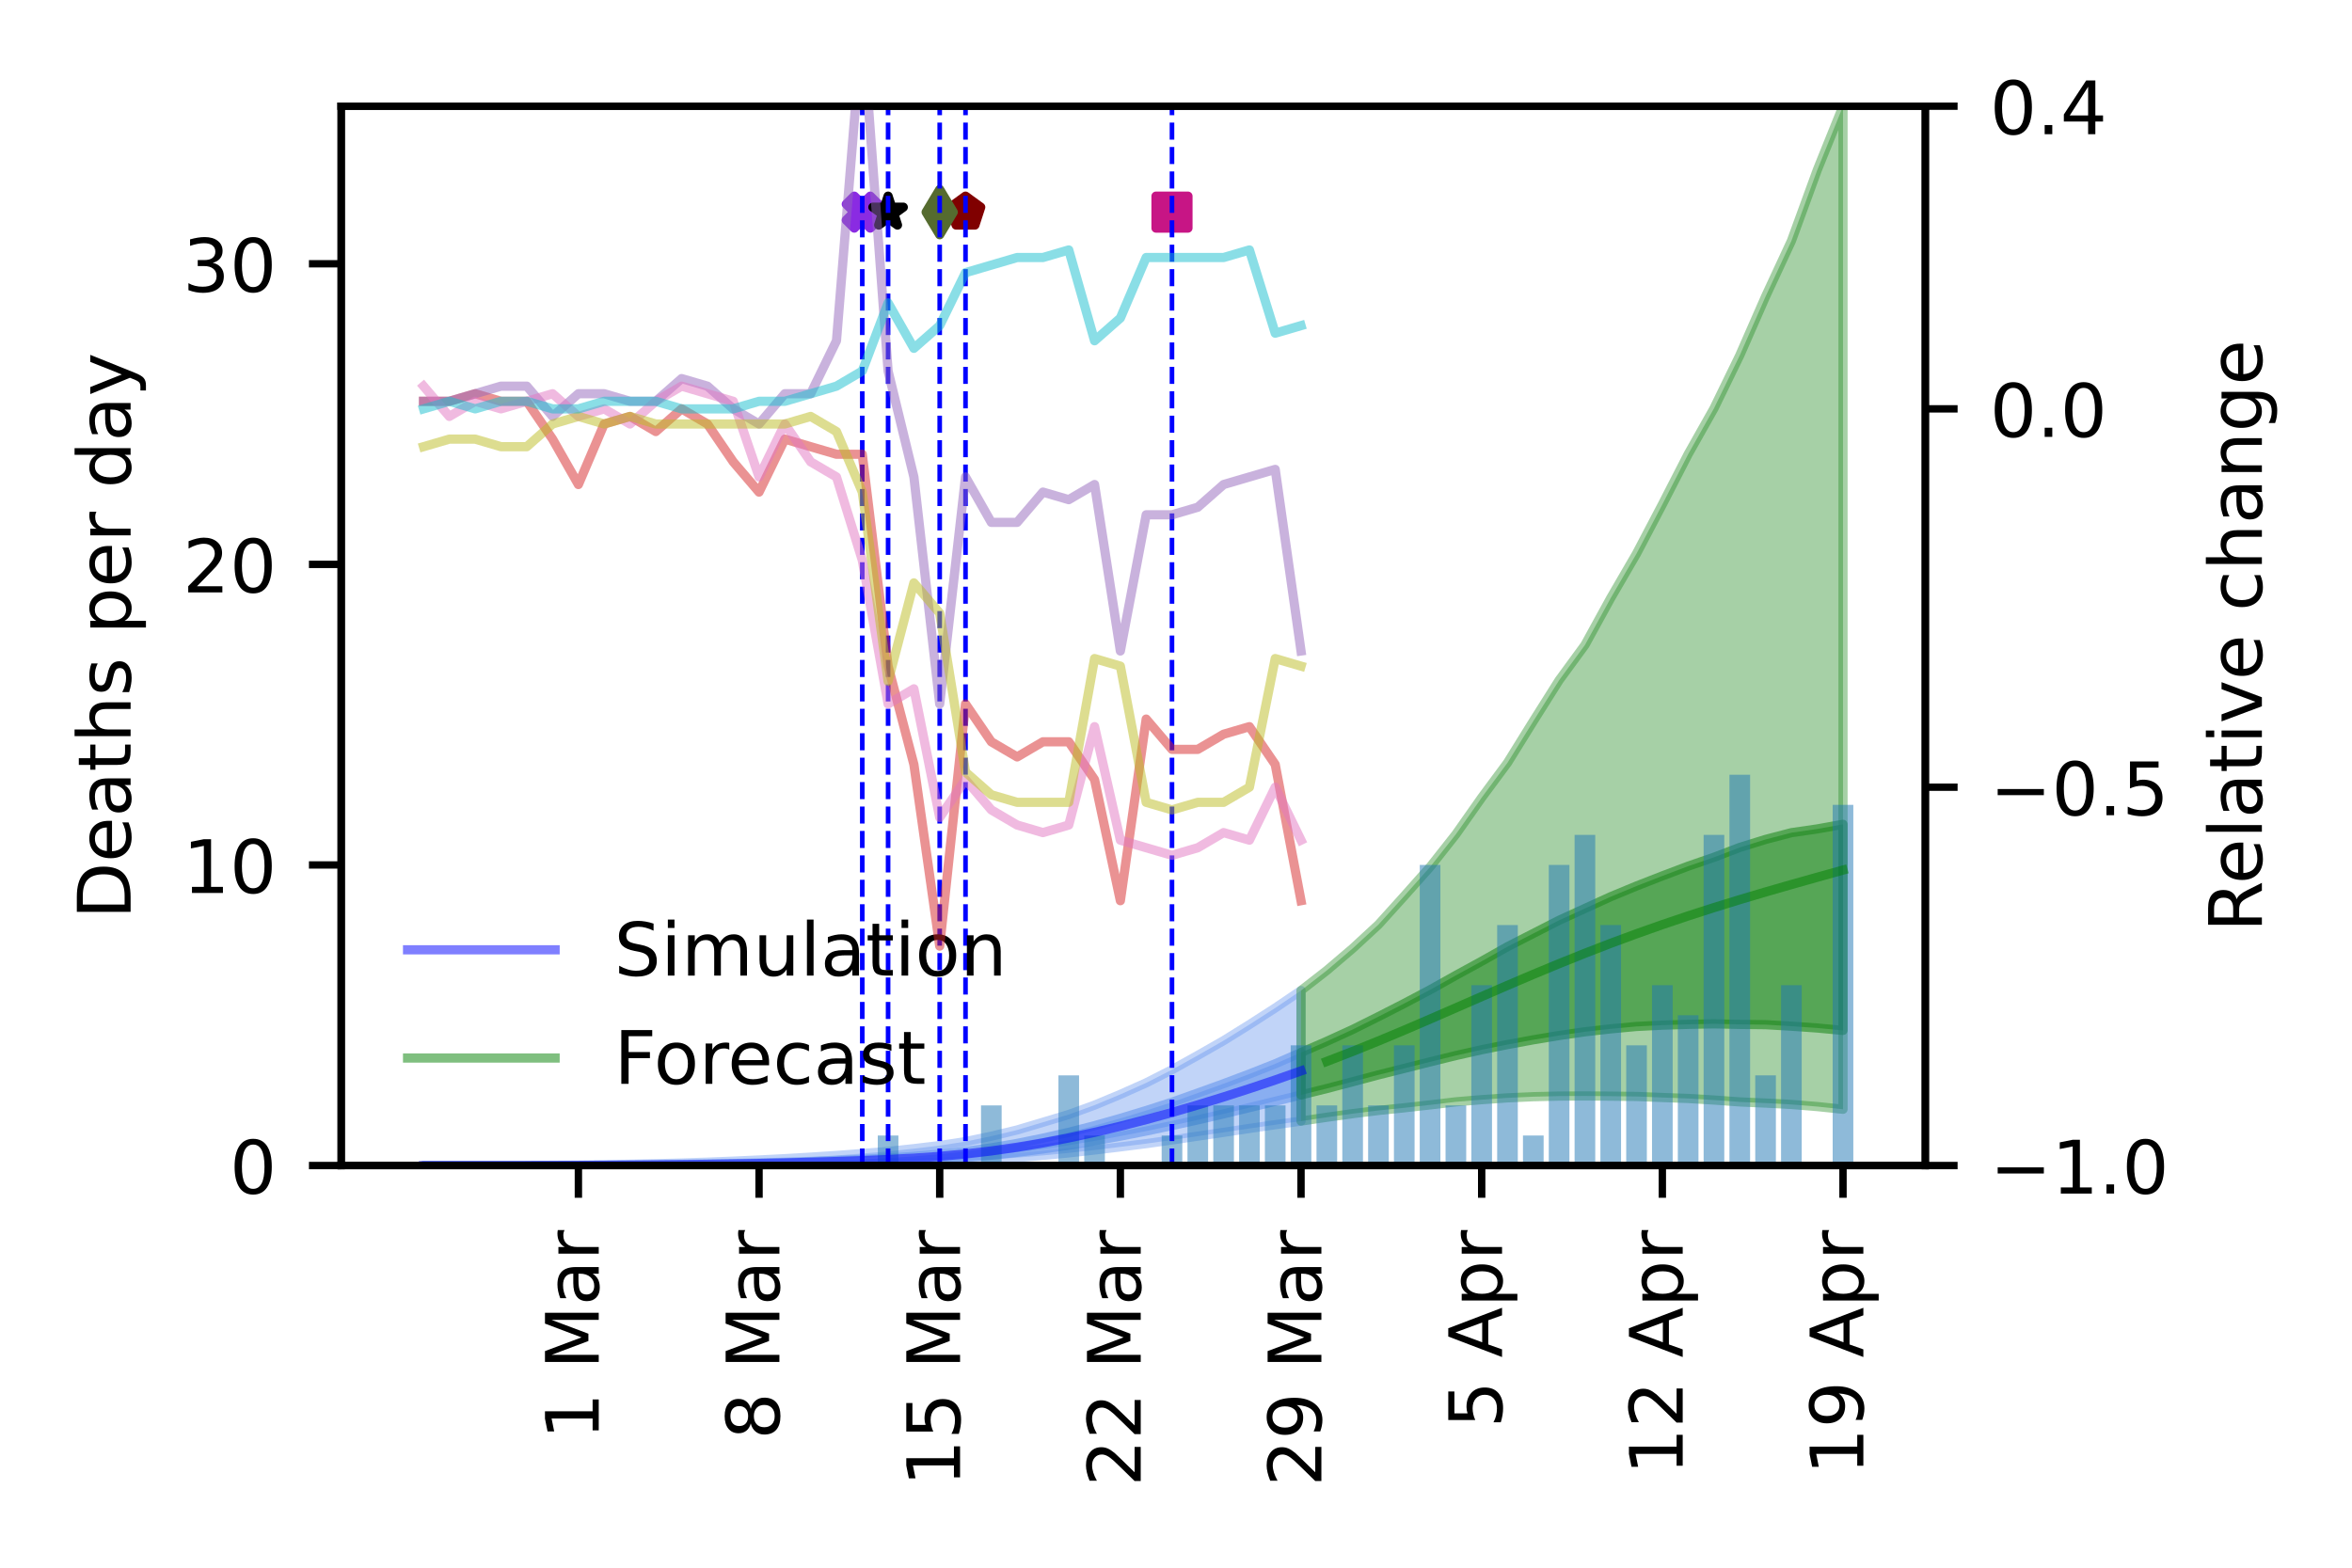 <?xml version="1.0" encoding="utf-8" standalone="no"?>
<!DOCTYPE svg PUBLIC "-//W3C//DTD SVG 1.1//EN"
  "http://www.w3.org/Graphics/SVG/1.1/DTD/svg11.dtd">
<!-- Created with matplotlib (https://matplotlib.org/) -->
<svg height="170.079pt" version="1.1" viewBox="0 0 255.118 170.079" width="255.118pt" xmlns="http://www.w3.org/2000/svg" xmlns:xlink="http://www.w3.org/1999/xlink">
 <defs>
  <style type="text/css">
*{stroke-linecap:butt;stroke-linejoin:round;}
  </style>
 </defs>
 <g id="figure_1">
  <g id="patch_1">
   <path d="M 0 170.079 
L 255.118 170.079 
L 255.118 0 
L 0 0 
z
" style="fill:#ffffff;"/>
  </g>
  <g id="axes_1">
   <g id="patch_2">
    <path d="M 37.01 126.449 
L 208.838 126.449 
L 208.838 11.52 
L 37.01 11.52 
z
" style="fill:#ffffff;"/>
   </g>
   <g id="PolyCollection_1">
    <defs>
     <path d="M 45.94 -43.63 
L 45.94 -43.63 
L 48.74 -43.63 
L 51.539 -43.63 
L 54.338 -43.63 
L 57.138 -43.631 
L 59.937 -43.632 
L 62.737 -43.634 
L 65.536 -43.637 
L 68.335 -43.641 
L 71.135 -43.646 
L 73.934 -43.653 
L 76.734 -43.662 
L 79.533 -43.673 
L 82.333 -43.687 
L 85.132 -43.705 
L 87.931 -43.728 
L 90.731 -43.755 
L 93.53 -43.79 
L 96.33 -43.834 
L 99.129 -43.9 
L 101.928 -43.994 
L 104.728 -44.119 
L 107.527 -44.282 
L 110.327 -44.488 
L 113.126 -44.727 
L 115.926 -45.002 
L 118.725 -45.313 
L 121.524 -45.652 
L 124.324 -46.006 
L 127.123 -46.402 
L 129.923 -46.82 
L 132.722 -47.23 
L 135.521 -47.653 
L 138.321 -48.059 
L 141.12 -48.453 
L 141.12 -62.618 
L 141.12 -62.618 
L 138.321 -60.724 
L 135.521 -58.923 
L 132.722 -57.18 
L 129.923 -55.584 
L 127.123 -54.025 
L 124.324 -52.6 
L 121.524 -51.35 
L 118.725 -50.184 
L 115.926 -49.166 
L 113.126 -48.323 
L 110.327 -47.489 
L 107.527 -46.812 
L 104.728 -46.229 
L 101.928 -45.795 
L 99.129 -45.463 
L 96.33 -45.159 
L 93.53 -44.932 
L 90.731 -44.722 
L 87.931 -44.541 
L 85.132 -44.376 
L 82.333 -44.232 
L 79.533 -44.106 
L 76.734 -43.997 
L 73.934 -43.906 
L 71.135 -43.83 
L 68.335 -43.767 
L 65.536 -43.718 
L 62.737 -43.683 
L 59.937 -43.658 
L 57.138 -43.643 
L 54.338 -43.635 
L 51.539 -43.631 
L 48.74 -43.63 
L 45.94 -43.63 
z
" id="maa3fdafed0" style="stroke:#6495ed;stroke-opacity:0.4;"/>
    </defs>
    <g clip-path="url(#pa7468dc674)">
     <use style="fill:#6495ed;fill-opacity:0.4;stroke:#6495ed;stroke-opacity:0.4;" x="0" xlink:href="#maa3fdafed0" y="170.079"/>
    </g>
   </g>
   <g id="PolyCollection_2">
    <defs>
     <path d="M 45.94 -43.63 
L 45.94 -43.63 
L 48.74 -43.63 
L 51.539 -43.63 
L 54.338 -43.631 
L 57.138 -43.632 
L 59.937 -43.635 
L 62.737 -43.64 
L 65.536 -43.647 
L 68.335 -43.656 
L 71.135 -43.668 
L 73.934 -43.683 
L 76.734 -43.702 
L 79.533 -43.726 
L 82.333 -43.755 
L 85.132 -43.791 
L 87.931 -43.836 
L 90.731 -43.889 
L 93.53 -43.953 
L 96.33 -44.032 
L 99.129 -44.143 
L 101.928 -44.29 
L 104.728 -44.492 
L 107.527 -44.751 
L 110.327 -45.064 
L 113.126 -45.424 
L 115.926 -45.837 
L 118.725 -46.306 
L 121.524 -46.821 
L 124.324 -47.37 
L 127.123 -47.966 
L 129.923 -48.585 
L 132.722 -49.236 
L 135.521 -49.915 
L 138.321 -50.598 
L 141.12 -51.288 
L 141.12 -55.894 
L 141.12 -55.894 
L 138.321 -54.668 
L 135.521 -53.564 
L 132.722 -52.508 
L 129.923 -51.497 
L 127.123 -50.499 
L 124.324 -49.596 
L 121.524 -48.747 
L 118.725 -47.956 
L 115.926 -47.235 
L 113.126 -46.6 
L 110.327 -46.028 
L 107.527 -45.548 
L 104.728 -45.163 
L 101.928 -44.856 
L 99.129 -44.621 
L 96.33 -44.437 
L 93.53 -44.296 
L 90.731 -44.177 
L 87.931 -44.075 
L 85.132 -43.987 
L 82.333 -43.913 
L 79.533 -43.85 
L 76.734 -43.798 
L 73.934 -43.754 
L 71.135 -43.719 
L 68.335 -43.691 
L 65.536 -43.669 
L 62.737 -43.653 
L 59.937 -43.642 
L 57.138 -43.636 
L 54.338 -43.632 
L 51.539 -43.63 
L 48.74 -43.63 
L 45.94 -43.63 
z
" id="m3b7dd78a24" style="stroke:#6495ed;stroke-opacity:0.6;"/>
    </defs>
    <g clip-path="url(#pa7468dc674)">
     <use style="fill:#6495ed;fill-opacity:0.6;stroke:#6495ed;stroke-opacity:0.6;" x="0" xlink:href="#m3b7dd78a24" y="170.079"/>
    </g>
   </g>
   <g id="PolyCollection_3">
    <defs>
     <path d="M 141.12 -62.618 
L 141.12 -48.453 
L 143.92 -48.867 
L 146.719 -49.26 
L 149.518 -49.605 
L 152.318 -49.893 
L 155.117 -50.209 
L 157.917 -50.541 
L 160.716 -50.776 
L 163.516 -50.972 
L 166.315 -51.098 
L 169.114 -51.165 
L 171.914 -51.179 
L 174.713 -51.157 
L 177.513 -51.123 
L 180.312 -51.011 
L 183.111 -50.906 
L 185.911 -50.736 
L 188.71 -50.531 
L 191.51 -50.406 
L 194.309 -50.256 
L 197.109 -50.028 
L 199.908 -49.735 
L 199.908 -158.559 
L 199.908 -158.559 
L 197.109 -151.613 
L 194.309 -143.938 
L 191.51 -137.914 
L 188.71 -131.526 
L 185.911 -125.771 
L 183.111 -120.802 
L 180.312 -115.352 
L 177.513 -110.018 
L 174.713 -105.199 
L 171.914 -100.101 
L 169.114 -96.276 
L 166.315 -91.837 
L 163.516 -87.326 
L 160.716 -83.546 
L 157.917 -79.567 
L 155.117 -76.021 
L 152.318 -72.872 
L 149.518 -69.769 
L 146.719 -67.183 
L 143.92 -64.799 
L 141.12 -62.618 
z
" id="meb299e34f5" style="stroke:#228b22;stroke-opacity:0.4;"/>
    </defs>
    <g clip-path="url(#pa7468dc674)">
     <use style="fill:#228b22;fill-opacity:0.4;stroke:#228b22;stroke-opacity:0.4;" x="0" xlink:href="#meb299e34f5" y="170.079"/>
    </g>
   </g>
   <g id="PolyCollection_4">
    <defs>
     <path d="M 141.12 -55.894 
L 141.12 -51.288 
L 143.92 -51.984 
L 146.719 -52.72 
L 149.518 -53.465 
L 152.318 -54.168 
L 155.117 -54.876 
L 157.917 -55.563 
L 160.716 -56.193 
L 163.516 -56.754 
L 166.315 -57.271 
L 169.114 -57.737 
L 171.914 -58.141 
L 174.713 -58.459 
L 177.513 -58.719 
L 180.312 -58.86 
L 183.111 -58.948 
L 185.911 -59.004 
L 188.71 -58.943 
L 191.51 -58.912 
L 194.309 -58.749 
L 197.109 -58.551 
L 199.908 -58.292 
L 199.908 -80.648 
L 199.908 -80.648 
L 197.109 -80.148 
L 194.309 -79.741 
L 191.51 -79.009 
L 188.71 -78.141 
L 185.911 -77.073 
L 183.111 -76.11 
L 180.312 -75.051 
L 177.513 -73.958 
L 174.713 -72.799 
L 171.914 -71.521 
L 169.114 -70.238 
L 166.315 -68.807 
L 163.516 -67.375 
L 160.716 -65.794 
L 157.917 -64.265 
L 155.117 -62.696 
L 152.318 -61.216 
L 149.518 -59.785 
L 146.719 -58.389 
L 143.92 -57.109 
L 141.12 -55.894 
z
" id="m14cf2566ef" style="stroke:#228b22;stroke-opacity:0.6;"/>
    </defs>
    <g clip-path="url(#pa7468dc674)">
     <use style="fill:#228b22;fill-opacity:0.6;stroke:#228b22;stroke-opacity:0.6;" x="0" xlink:href="#m14cf2566ef" y="170.079"/>
    </g>
   </g>
   <g id="PathCollection_1">
    <defs>
     <path d="M -0.866 1.732 
L 0 0.866 
L 0.866 1.732 
L 1.732 0.866 
L 0.866 0 
L 1.732 -0.866 
L 0.866 -1.732 
L 0 -0.866 
L -0.866 -1.732 
L -1.732 -0.866 
L -0.866 0 
L -1.732 0.866 
z
" id="m36c2dcb46f" style="stroke:#8a2be2;"/>
    </defs>
    <g clip-path="url(#pa7468dc674)">
     <use style="fill:#8a2be2;stroke:#8a2be2;" x="93.53" xlink:href="#m36c2dcb46f" y="23.013"/>
    </g>
   </g>
   <g id="PathCollection_2">
    <defs>
     <path d="M 0 -1.732 
L -0.389 -0.535 
L -1.647 -0.535 
L -0.629 0.204 
L -1.018 1.401 
L -0 0.662 
L 1.018 1.401 
L 0.629 0.204 
L 1.647 -0.535 
L 0.389 -0.535 
z
" id="m3e0212e066" style="stroke:#000000;"/>
    </defs>
    <g clip-path="url(#pa7468dc674)">
     <use style="stroke:#000000;" x="96.33" xlink:href="#m3e0212e066" y="23.013"/>
    </g>
   </g>
   <g id="PathCollection_3">
    <defs>
     <path d="M -1.732 1.732 
L 1.732 1.732 
L 1.732 -1.732 
L -1.732 -1.732 
z
" id="m7c1706f1ba" style="stroke:#c71585;"/>
    </defs>
    <g clip-path="url(#pa7468dc674)">
     <use style="fill:#c71585;stroke:#c71585;" x="127.123" xlink:href="#m7c1706f1ba" y="23.013"/>
    </g>
   </g>
   <g id="PathCollection_4">
    <defs>
     <path d="M 0 -1.732 
L -1.647 -0.535 
L -1.018 1.401 
L 1.018 1.401 
L 1.647 -0.535 
z
" id="mad83a8f154" style="stroke:#800000;"/>
    </defs>
    <g clip-path="url(#pa7468dc674)">
     <use style="fill:#800000;stroke:#800000;" x="104.728" xlink:href="#mad83a8f154" y="23.013"/>
    </g>
   </g>
   <g id="PathCollection_5">
    <defs>
     <path d="M -0 2.449 
L 1.47 0 
L 0 -2.449 
L -1.47 -0 
z
" id="meeb8e8493c" style="stroke:#556b2f;"/>
    </defs>
    <g clip-path="url(#pa7468dc674)">
     <use style="fill:#556b2f;stroke:#556b2f;" x="101.928" xlink:href="#meeb8e8493c" y="23.013"/>
    </g>
   </g>
   <g id="patch_3">
    <path clip-path="url(#pa7468dc674)" d="M 44.82 126.449 
L 47.06 126.449 
L 47.06 126.449 
L 44.82 126.449 
z
" style="fill:#1f77b4;opacity:0.5;"/>
   </g>
   <g id="patch_4">
    <path clip-path="url(#pa7468dc674)" d="M 47.62 126.449 
L 49.859 126.449 
L 49.859 126.449 
L 47.62 126.449 
z
" style="fill:#1f77b4;opacity:0.5;"/>
   </g>
   <g id="patch_5">
    <path clip-path="url(#pa7468dc674)" d="M 50.419 126.449 
L 52.659 126.449 
L 52.659 126.449 
L 50.419 126.449 
z
" style="fill:#1f77b4;opacity:0.5;"/>
   </g>
   <g id="patch_6">
    <path clip-path="url(#pa7468dc674)" d="M 53.219 126.449 
L 55.458 126.449 
L 55.458 126.449 
L 53.219 126.449 
z
" style="fill:#1f77b4;opacity:0.5;"/>
   </g>
   <g id="patch_7">
    <path clip-path="url(#pa7468dc674)" d="M 56.018 126.449 
L 58.258 126.449 
L 58.258 126.449 
L 56.018 126.449 
z
" style="fill:#1f77b4;opacity:0.5;"/>
   </g>
   <g id="patch_8">
    <path clip-path="url(#pa7468dc674)" d="M 58.817 126.449 
L 61.057 126.449 
L 61.057 126.449 
L 58.817 126.449 
z
" style="fill:#1f77b4;opacity:0.5;"/>
   </g>
   <g id="patch_9">
    <path clip-path="url(#pa7468dc674)" d="M 61.617 126.449 
L 63.856 126.449 
L 63.856 126.449 
L 61.617 126.449 
z
" style="fill:#1f77b4;opacity:0.5;"/>
   </g>
   <g id="patch_10">
    <path clip-path="url(#pa7468dc674)" d="M 64.416 126.449 
L 66.656 126.449 
L 66.656 126.449 
L 64.416 126.449 
z
" style="fill:#1f77b4;opacity:0.5;"/>
   </g>
   <g id="patch_11">
    <path clip-path="url(#pa7468dc674)" d="M 67.216 126.449 
L 69.455 126.449 
L 69.455 126.449 
L 67.216 126.449 
z
" style="fill:#1f77b4;opacity:0.5;"/>
   </g>
   <g id="patch_12">
    <path clip-path="url(#pa7468dc674)" d="M 70.015 126.449 
L 72.255 126.449 
L 72.255 126.449 
L 70.015 126.449 
z
" style="fill:#1f77b4;opacity:0.5;"/>
   </g>
   <g id="patch_13">
    <path clip-path="url(#pa7468dc674)" d="M 72.815 126.449 
L 75.054 126.449 
L 75.054 126.449 
L 72.815 126.449 
z
" style="fill:#1f77b4;opacity:0.5;"/>
   </g>
   <g id="patch_14">
    <path clip-path="url(#pa7468dc674)" d="M 75.614 126.449 
L 77.853 126.449 
L 77.853 126.449 
L 75.614 126.449 
z
" style="fill:#1f77b4;opacity:0.5;"/>
   </g>
   <g id="patch_15">
    <path clip-path="url(#pa7468dc674)" d="M 78.413 126.449 
L 80.653 126.449 
L 80.653 126.449 
L 78.413 126.449 
z
" style="fill:#1f77b4;opacity:0.5;"/>
   </g>
   <g id="patch_16">
    <path clip-path="url(#pa7468dc674)" d="M 81.213 126.449 
L 83.452 126.449 
L 83.452 126.449 
L 81.213 126.449 
z
" style="fill:#1f77b4;opacity:0.5;"/>
   </g>
   <g id="patch_17">
    <path clip-path="url(#pa7468dc674)" d="M 84.012 126.449 
L 86.252 126.449 
L 86.252 126.449 
L 84.012 126.449 
z
" style="fill:#1f77b4;opacity:0.5;"/>
   </g>
   <g id="patch_18">
    <path clip-path="url(#pa7468dc674)" d="M 86.812 126.449 
L 89.051 126.449 
L 89.051 126.449 
L 86.812 126.449 
z
" style="fill:#1f77b4;opacity:0.5;"/>
   </g>
   <g id="patch_19">
    <path clip-path="url(#pa7468dc674)" d="M 89.611 126.449 
L 91.851 126.449 
L 91.851 126.449 
L 89.611 126.449 
z
" style="fill:#1f77b4;opacity:0.5;"/>
   </g>
   <g id="patch_20">
    <path clip-path="url(#pa7468dc674)" d="M 92.41 126.449 
L 94.65 126.449 
L 94.65 126.449 
L 92.41 126.449 
z
" style="fill:#1f77b4;opacity:0.5;"/>
   </g>
   <g id="patch_21">
    <path clip-path="url(#pa7468dc674)" d="M 95.21 126.449 
L 97.449 126.449 
L 97.449 123.188 
L 95.21 123.188 
z
" style="fill:#1f77b4;opacity:0.5;"/>
   </g>
   <g id="patch_22">
    <path clip-path="url(#pa7468dc674)" d="M 98.009 126.449 
L 100.249 126.449 
L 100.249 126.449 
L 98.009 126.449 
z
" style="fill:#1f77b4;opacity:0.5;"/>
   </g>
   <g id="patch_23">
    <path clip-path="url(#pa7468dc674)" d="M 100.809 126.449 
L 103.048 126.449 
L 103.048 126.449 
L 100.809 126.449 
z
" style="fill:#1f77b4;opacity:0.5;"/>
   </g>
   <g id="patch_24">
    <path clip-path="url(#pa7468dc674)" d="M 103.608 126.449 
L 105.848 126.449 
L 105.848 126.449 
L 103.608 126.449 
z
" style="fill:#1f77b4;opacity:0.5;"/>
   </g>
   <g id="patch_25">
    <path clip-path="url(#pa7468dc674)" d="M 106.408 126.449 
L 108.647 126.449 
L 108.647 119.927 
L 106.408 119.927 
z
" style="fill:#1f77b4;opacity:0.5;"/>
   </g>
   <g id="patch_26">
    <path clip-path="url(#pa7468dc674)" d="M 109.207 126.449 
L 111.446 126.449 
L 111.446 126.449 
L 109.207 126.449 
z
" style="fill:#1f77b4;opacity:0.5;"/>
   </g>
   <g id="patch_27">
    <path clip-path="url(#pa7468dc674)" d="M 112.006 126.449 
L 114.246 126.449 
L 114.246 126.449 
L 112.006 126.449 
z
" style="fill:#1f77b4;opacity:0.5;"/>
   </g>
   <g id="patch_28">
    <path clip-path="url(#pa7468dc674)" d="M 114.806 126.449 
L 117.045 126.449 
L 117.045 116.666 
L 114.806 116.666 
z
" style="fill:#1f77b4;opacity:0.5;"/>
   </g>
   <g id="patch_29">
    <path clip-path="url(#pa7468dc674)" d="M 117.605 126.449 
L 119.845 126.449 
L 119.845 123.188 
L 117.605 123.188 
z
" style="fill:#1f77b4;opacity:0.5;"/>
   </g>
   <g id="patch_30">
    <path clip-path="url(#pa7468dc674)" d="M 120.405 126.449 
L 122.644 126.449 
L 122.644 126.449 
L 120.405 126.449 
z
" style="fill:#1f77b4;opacity:0.5;"/>
   </g>
   <g id="patch_31">
    <path clip-path="url(#pa7468dc674)" d="M 123.204 126.449 
L 125.444 126.449 
L 125.444 126.449 
L 123.204 126.449 
z
" style="fill:#1f77b4;opacity:0.5;"/>
   </g>
   <g id="patch_32">
    <path clip-path="url(#pa7468dc674)" d="M 126.003 126.449 
L 128.243 126.449 
L 128.243 123.188 
L 126.003 123.188 
z
" style="fill:#1f77b4;opacity:0.5;"/>
   </g>
   <g id="patch_33">
    <path clip-path="url(#pa7468dc674)" d="M 128.803 126.449 
L 131.042 126.449 
L 131.042 119.927 
L 128.803 119.927 
z
" style="fill:#1f77b4;opacity:0.5;"/>
   </g>
   <g id="patch_34">
    <path clip-path="url(#pa7468dc674)" d="M 131.602 126.449 
L 133.842 126.449 
L 133.842 119.927 
L 131.602 119.927 
z
" style="fill:#1f77b4;opacity:0.5;"/>
   </g>
   <g id="patch_35">
    <path clip-path="url(#pa7468dc674)" d="M 134.402 126.449 
L 136.641 126.449 
L 136.641 119.927 
L 134.402 119.927 
z
" style="fill:#1f77b4;opacity:0.5;"/>
   </g>
   <g id="patch_36">
    <path clip-path="url(#pa7468dc674)" d="M 137.201 126.449 
L 139.441 126.449 
L 139.441 119.927 
L 137.201 119.927 
z
" style="fill:#1f77b4;opacity:0.5;"/>
   </g>
   <g id="patch_37">
    <path clip-path="url(#pa7468dc674)" d="M 140 126.449 
L 142.24 126.449 
L 142.24 113.405 
L 140 113.405 
z
" style="fill:#1f77b4;opacity:0.5;"/>
   </g>
   <g id="patch_38">
    <path clip-path="url(#pa7468dc674)" d="M 142.8 126.449 
L 145.039 126.449 
L 145.039 119.927 
L 142.8 119.927 
z
" style="fill:#1f77b4;opacity:0.5;"/>
   </g>
   <g id="patch_39">
    <path clip-path="url(#pa7468dc674)" d="M 145.599 126.449 
L 147.839 126.449 
L 147.839 113.405 
L 145.599 113.405 
z
" style="fill:#1f77b4;opacity:0.5;"/>
   </g>
   <g id="patch_40">
    <path clip-path="url(#pa7468dc674)" d="M 148.399 126.449 
L 150.638 126.449 
L 150.638 119.927 
L 148.399 119.927 
z
" style="fill:#1f77b4;opacity:0.5;"/>
   </g>
   <g id="patch_41">
    <path clip-path="url(#pa7468dc674)" d="M 151.198 126.449 
L 153.438 126.449 
L 153.438 113.405 
L 151.198 113.405 
z
" style="fill:#1f77b4;opacity:0.5;"/>
   </g>
   <g id="patch_42">
    <path clip-path="url(#pa7468dc674)" d="M 153.998 126.449 
L 156.237 126.449 
L 156.237 93.838 
L 153.998 93.838 
z
" style="fill:#1f77b4;opacity:0.5;"/>
   </g>
   <g id="patch_43">
    <path clip-path="url(#pa7468dc674)" d="M 156.797 126.449 
L 159.037 126.449 
L 159.037 119.927 
L 156.797 119.927 
z
" style="fill:#1f77b4;opacity:0.5;"/>
   </g>
   <g id="patch_44">
    <path clip-path="url(#pa7468dc674)" d="M 159.596 126.449 
L 161.836 126.449 
L 161.836 106.883 
L 159.596 106.883 
z
" style="fill:#1f77b4;opacity:0.5;"/>
   </g>
   <g id="patch_45">
    <path clip-path="url(#pa7468dc674)" d="M 162.396 126.449 
L 164.635 126.449 
L 164.635 100.361 
L 162.396 100.361 
z
" style="fill:#1f77b4;opacity:0.5;"/>
   </g>
   <g id="patch_46">
    <path clip-path="url(#pa7468dc674)" d="M 165.195 126.449 
L 167.435 126.449 
L 167.435 123.188 
L 165.195 123.188 
z
" style="fill:#1f77b4;opacity:0.5;"/>
   </g>
   <g id="patch_47">
    <path clip-path="url(#pa7468dc674)" d="M 167.995 126.449 
L 170.234 126.449 
L 170.234 93.838 
L 167.995 93.838 
z
" style="fill:#1f77b4;opacity:0.5;"/>
   </g>
   <g id="patch_48">
    <path clip-path="url(#pa7468dc674)" d="M 170.794 126.449 
L 173.034 126.449 
L 173.034 90.577 
L 170.794 90.577 
z
" style="fill:#1f77b4;opacity:0.5;"/>
   </g>
   <g id="patch_49">
    <path clip-path="url(#pa7468dc674)" d="M 173.593 126.449 
L 175.833 126.449 
L 175.833 100.361 
L 173.593 100.361 
z
" style="fill:#1f77b4;opacity:0.5;"/>
   </g>
   <g id="patch_50">
    <path clip-path="url(#pa7468dc674)" d="M 176.393 126.449 
L 178.632 126.449 
L 178.632 113.405 
L 176.393 113.405 
z
" style="fill:#1f77b4;opacity:0.5;"/>
   </g>
   <g id="patch_51">
    <path clip-path="url(#pa7468dc674)" d="M 179.192 126.449 
L 181.432 126.449 
L 181.432 106.883 
L 179.192 106.883 
z
" style="fill:#1f77b4;opacity:0.5;"/>
   </g>
   <g id="patch_52">
    <path clip-path="url(#pa7468dc674)" d="M 181.992 126.449 
L 184.231 126.449 
L 184.231 110.144 
L 181.992 110.144 
z
" style="fill:#1f77b4;opacity:0.5;"/>
   </g>
   <g id="patch_53">
    <path clip-path="url(#pa7468dc674)" d="M 184.791 126.449 
L 187.031 126.449 
L 187.031 90.577 
L 184.791 90.577 
z
" style="fill:#1f77b4;opacity:0.5;"/>
   </g>
   <g id="patch_54">
    <path clip-path="url(#pa7468dc674)" d="M 187.591 126.449 
L 189.83 126.449 
L 189.83 84.055 
L 187.591 84.055 
z
" style="fill:#1f77b4;opacity:0.5;"/>
   </g>
   <g id="patch_55">
    <path clip-path="url(#pa7468dc674)" d="M 190.39 126.449 
L 192.629 126.449 
L 192.629 116.666 
L 190.39 116.666 
z
" style="fill:#1f77b4;opacity:0.5;"/>
   </g>
   <g id="patch_56">
    <path clip-path="url(#pa7468dc674)" d="M 193.189 126.449 
L 195.429 126.449 
L 195.429 106.883 
L 193.189 106.883 
z
" style="fill:#1f77b4;opacity:0.5;"/>
   </g>
   <g id="patch_57">
    <path clip-path="url(#pa7468dc674)" d="M 195.989 126.449 
L 198.228 126.449 
L 198.228 126.449 
L 195.989 126.449 
z
" style="fill:#1f77b4;opacity:0.5;"/>
   </g>
   <g id="patch_58">
    <path clip-path="url(#pa7468dc674)" d="M 198.788 126.449 
L 201.028 126.449 
L 201.028 87.316 
L 198.788 87.316 
z
" style="fill:#1f77b4;opacity:0.5;"/>
   </g>
   <g id="matplotlib.axis_1">
    <g id="xtick_1">
     <g id="line2d_1">
      <defs>
       <path d="M 0 0 
L 0 3.5 
" id="m1a1d4f2105" style="stroke:#000000;stroke-width:0.8;"/>
      </defs>
      <g>
       <use style="stroke:#000000;stroke-width:0.8;" x="199.908" xlink:href="#m1a1d4f2105" y="126.449"/>
      </g>
     </g>
     <g id="text_1">
      <!-- 19 Apr -->
      <defs>
       <path d="M 12.406 8.297 
L 28.516 8.297 
L 28.516 63.922 
L 10.984 60.406 
L 10.984 69.391 
L 28.422 72.906 
L 38.281 72.906 
L 38.281 8.297 
L 54.391 8.297 
L 54.391 0 
L 12.406 0 
z
" id="DejaVuSans-49"/>
       <path d="M 10.984 1.516 
L 10.984 10.5 
Q 14.703 8.734 18.5 7.812 
Q 22.312 6.891 25.984 6.891 
Q 35.75 6.891 40.891 13.453 
Q 46.047 20.016 46.781 33.406 
Q 43.953 29.203 39.594 26.953 
Q 35.25 24.703 29.984 24.703 
Q 19.047 24.703 12.672 31.312 
Q 6.297 37.938 6.297 49.422 
Q 6.297 60.641 12.938 67.422 
Q 19.578 74.219 30.609 74.219 
Q 43.266 74.219 49.922 64.516 
Q 56.594 54.828 56.594 36.375 
Q 56.594 19.141 48.406 8.859 
Q 40.234 -1.422 26.422 -1.422 
Q 22.703 -1.422 18.891 -0.688 
Q 15.094 0.047 10.984 1.516 
z
M 30.609 32.422 
Q 37.25 32.422 41.125 36.953 
Q 45.016 41.5 45.016 49.422 
Q 45.016 57.281 41.125 61.844 
Q 37.25 66.406 30.609 66.406 
Q 23.969 66.406 20.094 61.844 
Q 16.219 57.281 16.219 49.422 
Q 16.219 41.5 20.094 36.953 
Q 23.969 32.422 30.609 32.422 
z
" id="DejaVuSans-57"/>
       <path id="DejaVuSans-32"/>
       <path d="M 34.188 63.188 
L 20.797 26.906 
L 47.609 26.906 
z
M 28.609 72.906 
L 39.797 72.906 
L 67.578 0 
L 57.328 0 
L 50.688 18.703 
L 17.828 18.703 
L 11.188 0 
L 0.781 0 
z
" id="DejaVuSans-65"/>
       <path d="M 18.109 8.203 
L 18.109 -20.797 
L 9.078 -20.797 
L 9.078 54.688 
L 18.109 54.688 
L 18.109 46.391 
Q 20.953 51.266 25.266 53.625 
Q 29.594 56 35.594 56 
Q 45.562 56 51.781 48.094 
Q 58.016 40.188 58.016 27.297 
Q 58.016 14.406 51.781 6.484 
Q 45.562 -1.422 35.594 -1.422 
Q 29.594 -1.422 25.266 0.953 
Q 20.953 3.328 18.109 8.203 
z
M 48.688 27.297 
Q 48.688 37.203 44.609 42.844 
Q 40.531 48.484 33.406 48.484 
Q 26.266 48.484 22.188 42.844 
Q 18.109 37.203 18.109 27.297 
Q 18.109 17.391 22.188 11.75 
Q 26.266 6.109 33.406 6.109 
Q 40.531 6.109 44.609 11.75 
Q 48.688 17.391 48.688 27.297 
z
" id="DejaVuSans-112"/>
       <path d="M 41.109 46.297 
Q 39.594 47.172 37.812 47.578 
Q 36.031 48 33.891 48 
Q 26.266 48 22.188 43.047 
Q 18.109 38.094 18.109 28.812 
L 18.109 0 
L 9.078 0 
L 9.078 54.688 
L 18.109 54.688 
L 18.109 46.188 
Q 20.953 51.172 25.484 53.578 
Q 30.031 56 36.531 56 
Q 37.453 56 38.578 55.875 
Q 39.703 55.766 41.062 55.516 
z
" id="DejaVuSans-114"/>
      </defs>
      <g transform="translate(202.115 160.011)rotate(-90)scale(0.08 -0.08)">
       <use xlink:href="#DejaVuSans-49"/>
       <use x="63.623" xlink:href="#DejaVuSans-57"/>
       <use x="127.246" xlink:href="#DejaVuSans-32"/>
       <use x="159.033" xlink:href="#DejaVuSans-65"/>
       <use x="227.441" xlink:href="#DejaVuSans-112"/>
       <use x="290.918" xlink:href="#DejaVuSans-114"/>
      </g>
     </g>
    </g>
    <g id="xtick_2">
     <g id="line2d_2">
      <g>
       <use style="stroke:#000000;stroke-width:0.8;" x="180.312" xlink:href="#m1a1d4f2105" y="126.449"/>
      </g>
     </g>
     <g id="text_2">
      <!-- 12 Apr -->
      <defs>
       <path d="M 19.188 8.297 
L 53.609 8.297 
L 53.609 0 
L 7.328 0 
L 7.328 8.297 
Q 12.938 14.109 22.625 23.891 
Q 32.328 33.688 34.812 36.531 
Q 39.547 41.844 41.422 45.531 
Q 43.312 49.219 43.312 52.781 
Q 43.312 58.594 39.234 62.25 
Q 35.156 65.922 28.609 65.922 
Q 23.969 65.922 18.812 64.312 
Q 13.672 62.703 7.812 59.422 
L 7.812 69.391 
Q 13.766 71.781 18.938 73 
Q 24.125 74.219 28.422 74.219 
Q 39.75 74.219 46.484 68.547 
Q 53.219 62.891 53.219 53.422 
Q 53.219 48.922 51.531 44.891 
Q 49.859 40.875 45.406 35.406 
Q 44.188 33.984 37.641 27.219 
Q 31.109 20.453 19.188 8.297 
z
" id="DejaVuSans-50"/>
      </defs>
      <g transform="translate(182.52 160.011)rotate(-90)scale(0.08 -0.08)">
       <use xlink:href="#DejaVuSans-49"/>
       <use x="63.623" xlink:href="#DejaVuSans-50"/>
       <use x="127.246" xlink:href="#DejaVuSans-32"/>
       <use x="159.033" xlink:href="#DejaVuSans-65"/>
       <use x="227.441" xlink:href="#DejaVuSans-112"/>
       <use x="290.918" xlink:href="#DejaVuSans-114"/>
      </g>
     </g>
    </g>
    <g id="xtick_3">
     <g id="line2d_3">
      <g>
       <use style="stroke:#000000;stroke-width:0.8;" x="160.716" xlink:href="#m1a1d4f2105" y="126.449"/>
      </g>
     </g>
     <g id="text_3">
      <!-- 5 Apr -->
      <defs>
       <path d="M 10.797 72.906 
L 49.516 72.906 
L 49.516 64.594 
L 19.828 64.594 
L 19.828 46.734 
Q 21.969 47.469 24.109 47.828 
Q 26.266 48.188 28.422 48.188 
Q 40.625 48.188 47.75 41.5 
Q 54.891 34.812 54.891 23.391 
Q 54.891 11.625 47.562 5.094 
Q 40.234 -1.422 26.906 -1.422 
Q 22.312 -1.422 17.547 -0.641 
Q 12.797 0.141 7.719 1.703 
L 7.719 11.625 
Q 12.109 9.234 16.797 8.062 
Q 21.484 6.891 26.703 6.891 
Q 35.156 6.891 40.078 11.328 
Q 45.016 15.766 45.016 23.391 
Q 45.016 31 40.078 35.438 
Q 35.156 39.891 26.703 39.891 
Q 22.75 39.891 18.812 39.016 
Q 14.891 38.141 10.797 36.281 
z
" id="DejaVuSans-53"/>
      </defs>
      <g transform="translate(162.924 154.921)rotate(-90)scale(0.08 -0.08)">
       <use xlink:href="#DejaVuSans-53"/>
       <use x="63.623" xlink:href="#DejaVuSans-32"/>
       <use x="95.41" xlink:href="#DejaVuSans-65"/>
       <use x="163.818" xlink:href="#DejaVuSans-112"/>
       <use x="227.295" xlink:href="#DejaVuSans-114"/>
      </g>
     </g>
    </g>
    <g id="xtick_4">
     <g id="line2d_4">
      <g>
       <use style="stroke:#000000;stroke-width:0.8;" x="141.12" xlink:href="#m1a1d4f2105" y="126.449"/>
      </g>
     </g>
     <g id="text_4">
      <!-- 29 Mar -->
      <defs>
       <path d="M 9.812 72.906 
L 24.516 72.906 
L 43.109 23.297 
L 61.812 72.906 
L 76.516 72.906 
L 76.516 0 
L 66.891 0 
L 66.891 64.016 
L 48.094 14.016 
L 38.188 14.016 
L 19.391 64.016 
L 19.391 0 
L 9.812 0 
z
" id="DejaVuSans-77"/>
       <path d="M 34.281 27.484 
Q 23.391 27.484 19.188 25 
Q 14.984 22.516 14.984 16.5 
Q 14.984 11.719 18.141 8.906 
Q 21.297 6.109 26.703 6.109 
Q 34.188 6.109 38.703 11.406 
Q 43.219 16.703 43.219 25.484 
L 43.219 27.484 
z
M 52.203 31.203 
L 52.203 0 
L 43.219 0 
L 43.219 8.297 
Q 40.141 3.328 35.547 0.953 
Q 30.953 -1.422 24.312 -1.422 
Q 15.922 -1.422 10.953 3.297 
Q 6 8.016 6 15.922 
Q 6 25.141 12.172 29.828 
Q 18.359 34.516 30.609 34.516 
L 43.219 34.516 
L 43.219 35.406 
Q 43.219 41.609 39.141 45 
Q 35.062 48.391 27.688 48.391 
Q 23 48.391 18.547 47.266 
Q 14.109 46.141 10.016 43.891 
L 10.016 52.203 
Q 14.938 54.109 19.578 55.047 
Q 24.219 56 28.609 56 
Q 40.484 56 46.344 49.844 
Q 52.203 43.703 52.203 31.203 
z
" id="DejaVuSans-97"/>
      </defs>
      <g transform="translate(143.328 161.265)rotate(-90)scale(0.08 -0.08)">
       <use xlink:href="#DejaVuSans-50"/>
       <use x="63.623" xlink:href="#DejaVuSans-57"/>
       <use x="127.246" xlink:href="#DejaVuSans-32"/>
       <use x="159.033" xlink:href="#DejaVuSans-77"/>
       <use x="245.312" xlink:href="#DejaVuSans-97"/>
       <use x="306.592" xlink:href="#DejaVuSans-114"/>
      </g>
     </g>
    </g>
    <g id="xtick_5">
     <g id="line2d_5">
      <g>
       <use style="stroke:#000000;stroke-width:0.8;" x="121.524" xlink:href="#m1a1d4f2105" y="126.449"/>
      </g>
     </g>
     <g id="text_5">
      <!-- 22 Mar -->
      <g transform="translate(123.732 161.265)rotate(-90)scale(0.08 -0.08)">
       <use xlink:href="#DejaVuSans-50"/>
       <use x="63.623" xlink:href="#DejaVuSans-50"/>
       <use x="127.246" xlink:href="#DejaVuSans-32"/>
       <use x="159.033" xlink:href="#DejaVuSans-77"/>
       <use x="245.312" xlink:href="#DejaVuSans-97"/>
       <use x="306.592" xlink:href="#DejaVuSans-114"/>
      </g>
     </g>
    </g>
    <g id="xtick_6">
     <g id="line2d_6">
      <g>
       <use style="stroke:#000000;stroke-width:0.8;" x="101.928" xlink:href="#m1a1d4f2105" y="126.449"/>
      </g>
     </g>
     <g id="text_6">
      <!-- 15 Mar -->
      <g transform="translate(104.136 161.265)rotate(-90)scale(0.08 -0.08)">
       <use xlink:href="#DejaVuSans-49"/>
       <use x="63.623" xlink:href="#DejaVuSans-53"/>
       <use x="127.246" xlink:href="#DejaVuSans-32"/>
       <use x="159.033" xlink:href="#DejaVuSans-77"/>
       <use x="245.312" xlink:href="#DejaVuSans-97"/>
       <use x="306.592" xlink:href="#DejaVuSans-114"/>
      </g>
     </g>
    </g>
    <g id="xtick_7">
     <g id="line2d_7">
      <g>
       <use style="stroke:#000000;stroke-width:0.8;" x="82.333" xlink:href="#m1a1d4f2105" y="126.449"/>
      </g>
     </g>
     <g id="text_7">
      <!-- 8 Mar -->
      <defs>
       <path d="M 31.781 34.625 
Q 24.75 34.625 20.719 30.859 
Q 16.703 27.094 16.703 20.516 
Q 16.703 13.922 20.719 10.156 
Q 24.75 6.391 31.781 6.391 
Q 38.812 6.391 42.859 10.172 
Q 46.922 13.969 46.922 20.516 
Q 46.922 27.094 42.891 30.859 
Q 38.875 34.625 31.781 34.625 
z
M 21.922 38.812 
Q 15.578 40.375 12.031 44.719 
Q 8.5 49.078 8.5 55.328 
Q 8.5 64.062 14.719 69.141 
Q 20.953 74.219 31.781 74.219 
Q 42.672 74.219 48.875 69.141 
Q 55.078 64.062 55.078 55.328 
Q 55.078 49.078 51.531 44.719 
Q 48 40.375 41.703 38.812 
Q 48.828 37.156 52.797 32.312 
Q 56.781 27.484 56.781 20.516 
Q 56.781 9.906 50.312 4.234 
Q 43.844 -1.422 31.781 -1.422 
Q 19.734 -1.422 13.25 4.234 
Q 6.781 9.906 6.781 20.516 
Q 6.781 27.484 10.781 32.312 
Q 14.797 37.156 21.922 38.812 
z
M 18.312 54.391 
Q 18.312 48.734 21.844 45.562 
Q 25.391 42.391 31.781 42.391 
Q 38.141 42.391 41.719 45.562 
Q 45.312 48.734 45.312 54.391 
Q 45.312 60.062 41.719 63.234 
Q 38.141 66.406 31.781 66.406 
Q 25.391 66.406 21.844 63.234 
Q 18.312 60.062 18.312 54.391 
z
" id="DejaVuSans-56"/>
      </defs>
      <g transform="translate(84.54 156.175)rotate(-90)scale(0.08 -0.08)">
       <use xlink:href="#DejaVuSans-56"/>
       <use x="63.623" xlink:href="#DejaVuSans-32"/>
       <use x="95.41" xlink:href="#DejaVuSans-77"/>
       <use x="181.689" xlink:href="#DejaVuSans-97"/>
       <use x="242.969" xlink:href="#DejaVuSans-114"/>
      </g>
     </g>
    </g>
    <g id="xtick_8">
     <g id="line2d_8">
      <g>
       <use style="stroke:#000000;stroke-width:0.8;" x="62.737" xlink:href="#m1a1d4f2105" y="126.449"/>
      </g>
     </g>
     <g id="text_8">
      <!-- 1 Mar -->
      <g transform="translate(64.944 156.175)rotate(-90)scale(0.08 -0.08)">
       <use xlink:href="#DejaVuSans-49"/>
       <use x="63.623" xlink:href="#DejaVuSans-32"/>
       <use x="95.41" xlink:href="#DejaVuSans-77"/>
       <use x="181.689" xlink:href="#DejaVuSans-97"/>
       <use x="242.969" xlink:href="#DejaVuSans-114"/>
      </g>
     </g>
    </g>
   </g>
   <g id="matplotlib.axis_2">
    <g id="ytick_1">
     <g id="line2d_9">
      <defs>
       <path d="M 0 0 
L -3.5 0 
" id="m2e92f87bef" style="stroke:#000000;stroke-width:0.8;"/>
      </defs>
      <g>
       <use style="stroke:#000000;stroke-width:0.8;" x="37.01" xlink:href="#m2e92f87bef" y="126.449"/>
      </g>
     </g>
     <g id="text_9">
      <!-- 0 -->
      <defs>
       <path d="M 31.781 66.406 
Q 24.172 66.406 20.328 58.906 
Q 16.5 51.422 16.5 36.375 
Q 16.5 21.391 20.328 13.891 
Q 24.172 6.391 31.781 6.391 
Q 39.453 6.391 43.281 13.891 
Q 47.125 21.391 47.125 36.375 
Q 47.125 51.422 43.281 58.906 
Q 39.453 66.406 31.781 66.406 
z
M 31.781 74.219 
Q 44.047 74.219 50.516 64.516 
Q 56.984 54.828 56.984 36.375 
Q 56.984 17.969 50.516 8.266 
Q 44.047 -1.422 31.781 -1.422 
Q 19.531 -1.422 13.062 8.266 
Q 6.594 17.969 6.594 36.375 
Q 6.594 54.828 13.062 64.516 
Q 19.531 74.219 31.781 74.219 
z
" id="DejaVuSans-48"/>
      </defs>
      <g transform="translate(24.92 129.488)scale(0.08 -0.08)">
       <use xlink:href="#DejaVuSans-48"/>
      </g>
     </g>
    </g>
    <g id="ytick_2">
     <g id="line2d_10">
      <g>
       <use style="stroke:#000000;stroke-width:0.8;" x="37.01" xlink:href="#m2e92f87bef" y="93.838"/>
      </g>
     </g>
     <g id="text_10">
      <!-- 10 -->
      <g transform="translate(19.83 96.878)scale(0.08 -0.08)">
       <use xlink:href="#DejaVuSans-49"/>
       <use x="63.623" xlink:href="#DejaVuSans-48"/>
      </g>
     </g>
    </g>
    <g id="ytick_3">
     <g id="line2d_11">
      <g>
       <use style="stroke:#000000;stroke-width:0.8;" x="37.01" xlink:href="#m2e92f87bef" y="61.228"/>
      </g>
     </g>
     <g id="text_11">
      <!-- 20 -->
      <g transform="translate(19.83 64.268)scale(0.08 -0.08)">
       <use xlink:href="#DejaVuSans-50"/>
       <use x="63.623" xlink:href="#DejaVuSans-48"/>
      </g>
     </g>
    </g>
    <g id="ytick_4">
     <g id="line2d_12">
      <g>
       <use style="stroke:#000000;stroke-width:0.8;" x="37.01" xlink:href="#m2e92f87bef" y="28.618"/>
      </g>
     </g>
     <g id="text_12">
      <!-- 30 -->
      <defs>
       <path d="M 40.578 39.312 
Q 47.656 37.797 51.625 33 
Q 55.609 28.219 55.609 21.188 
Q 55.609 10.406 48.188 4.484 
Q 40.766 -1.422 27.094 -1.422 
Q 22.516 -1.422 17.656 -0.516 
Q 12.797 0.391 7.625 2.203 
L 7.625 11.719 
Q 11.719 9.328 16.594 8.109 
Q 21.484 6.891 26.812 6.891 
Q 36.078 6.891 40.938 10.547 
Q 45.797 14.203 45.797 21.188 
Q 45.797 27.641 41.281 31.266 
Q 36.766 34.906 28.719 34.906 
L 20.219 34.906 
L 20.219 43.016 
L 29.109 43.016 
Q 36.375 43.016 40.234 45.922 
Q 44.094 48.828 44.094 54.297 
Q 44.094 59.906 40.109 62.906 
Q 36.141 65.922 28.719 65.922 
Q 24.656 65.922 20.016 65.031 
Q 15.375 64.156 9.812 62.312 
L 9.812 71.094 
Q 15.438 72.656 20.344 73.438 
Q 25.25 74.219 29.594 74.219 
Q 40.828 74.219 47.359 69.109 
Q 53.906 64.016 53.906 55.328 
Q 53.906 49.266 50.438 45.094 
Q 46.969 40.922 40.578 39.312 
z
" id="DejaVuSans-51"/>
      </defs>
      <g transform="translate(19.83 31.657)scale(0.08 -0.08)">
       <use xlink:href="#DejaVuSans-51"/>
       <use x="63.623" xlink:href="#DejaVuSans-48"/>
      </g>
     </g>
    </g>
    <g id="text_13">
     <!-- Deaths per day -->
     <defs>
      <path d="M 19.672 64.797 
L 19.672 8.109 
L 31.594 8.109 
Q 46.688 8.109 53.688 14.938 
Q 60.688 21.781 60.688 36.531 
Q 60.688 51.172 53.688 57.984 
Q 46.688 64.797 31.594 64.797 
z
M 9.812 72.906 
L 30.078 72.906 
Q 51.266 72.906 61.172 64.094 
Q 71.094 55.281 71.094 36.531 
Q 71.094 17.672 61.125 8.828 
Q 51.172 0 30.078 0 
L 9.812 0 
z
" id="DejaVuSans-68"/>
      <path d="M 56.203 29.594 
L 56.203 25.203 
L 14.891 25.203 
Q 15.484 15.922 20.484 11.062 
Q 25.484 6.203 34.422 6.203 
Q 39.594 6.203 44.453 7.469 
Q 49.312 8.734 54.109 11.281 
L 54.109 2.781 
Q 49.266 0.734 44.188 -0.344 
Q 39.109 -1.422 33.891 -1.422 
Q 20.797 -1.422 13.156 6.188 
Q 5.516 13.812 5.516 26.812 
Q 5.516 40.234 12.766 48.109 
Q 20.016 56 32.328 56 
Q 43.359 56 49.781 48.891 
Q 56.203 41.797 56.203 29.594 
z
M 47.219 32.234 
Q 47.125 39.594 43.094 43.984 
Q 39.062 48.391 32.422 48.391 
Q 24.906 48.391 20.391 44.141 
Q 15.875 39.891 15.188 32.172 
z
" id="DejaVuSans-101"/>
      <path d="M 18.312 70.219 
L 18.312 54.688 
L 36.812 54.688 
L 36.812 47.703 
L 18.312 47.703 
L 18.312 18.016 
Q 18.312 11.328 20.141 9.422 
Q 21.969 7.516 27.594 7.516 
L 36.812 7.516 
L 36.812 0 
L 27.594 0 
Q 17.188 0 13.234 3.875 
Q 9.281 7.766 9.281 18.016 
L 9.281 47.703 
L 2.688 47.703 
L 2.688 54.688 
L 9.281 54.688 
L 9.281 70.219 
z
" id="DejaVuSans-116"/>
      <path d="M 54.891 33.016 
L 54.891 0 
L 45.906 0 
L 45.906 32.719 
Q 45.906 40.484 42.875 44.328 
Q 39.844 48.188 33.797 48.188 
Q 26.516 48.188 22.312 43.547 
Q 18.109 38.922 18.109 30.906 
L 18.109 0 
L 9.078 0 
L 9.078 75.984 
L 18.109 75.984 
L 18.109 46.188 
Q 21.344 51.125 25.703 53.562 
Q 30.078 56 35.797 56 
Q 45.219 56 50.047 50.172 
Q 54.891 44.344 54.891 33.016 
z
" id="DejaVuSans-104"/>
      <path d="M 44.281 53.078 
L 44.281 44.578 
Q 40.484 46.531 36.375 47.5 
Q 32.281 48.484 27.875 48.484 
Q 21.188 48.484 17.844 46.438 
Q 14.5 44.391 14.5 40.281 
Q 14.5 37.156 16.891 35.375 
Q 19.281 33.594 26.516 31.984 
L 29.594 31.297 
Q 39.156 29.25 43.188 25.516 
Q 47.219 21.781 47.219 15.094 
Q 47.219 7.469 41.188 3.016 
Q 35.156 -1.422 24.609 -1.422 
Q 20.219 -1.422 15.453 -0.562 
Q 10.688 0.297 5.422 2 
L 5.422 11.281 
Q 10.406 8.688 15.234 7.391 
Q 20.062 6.109 24.812 6.109 
Q 31.156 6.109 34.562 8.281 
Q 37.984 10.453 37.984 14.406 
Q 37.984 18.062 35.516 20.016 
Q 33.062 21.969 24.703 23.781 
L 21.578 24.516 
Q 13.234 26.266 9.516 29.906 
Q 5.812 33.547 5.812 39.891 
Q 5.812 47.609 11.281 51.797 
Q 16.75 56 26.812 56 
Q 31.781 56 36.172 55.266 
Q 40.578 54.547 44.281 53.078 
z
" id="DejaVuSans-115"/>
      <path d="M 45.406 46.391 
L 45.406 75.984 
L 54.391 75.984 
L 54.391 0 
L 45.406 0 
L 45.406 8.203 
Q 42.578 3.328 38.25 0.953 
Q 33.938 -1.422 27.875 -1.422 
Q 17.969 -1.422 11.734 6.484 
Q 5.516 14.406 5.516 27.297 
Q 5.516 40.188 11.734 48.094 
Q 17.969 56 27.875 56 
Q 33.938 56 38.25 53.625 
Q 42.578 51.266 45.406 46.391 
z
M 14.797 27.297 
Q 14.797 17.391 18.875 11.75 
Q 22.953 6.109 30.078 6.109 
Q 37.203 6.109 41.297 11.75 
Q 45.406 17.391 45.406 27.297 
Q 45.406 37.203 41.297 42.844 
Q 37.203 48.484 30.078 48.484 
Q 22.953 48.484 18.875 42.844 
Q 14.797 37.203 14.797 27.297 
z
" id="DejaVuSans-100"/>
      <path d="M 32.172 -5.078 
Q 28.375 -14.844 24.75 -17.812 
Q 21.141 -20.797 15.094 -20.797 
L 7.906 -20.797 
L 7.906 -13.281 
L 13.188 -13.281 
Q 16.891 -13.281 18.938 -11.516 
Q 21 -9.766 23.484 -3.219 
L 25.094 0.875 
L 2.984 54.688 
L 12.5 54.688 
L 29.594 11.922 
L 46.688 54.688 
L 56.203 54.688 
z
" id="DejaVuSans-121"/>
     </defs>
     <g transform="translate(14.166 99.709)rotate(-90)scale(0.08 -0.08)">
      <use xlink:href="#DejaVuSans-68"/>
      <use x="77.002" xlink:href="#DejaVuSans-101"/>
      <use x="138.525" xlink:href="#DejaVuSans-97"/>
      <use x="199.805" xlink:href="#DejaVuSans-116"/>
      <use x="239.014" xlink:href="#DejaVuSans-104"/>
      <use x="302.393" xlink:href="#DejaVuSans-115"/>
      <use x="354.492" xlink:href="#DejaVuSans-32"/>
      <use x="386.279" xlink:href="#DejaVuSans-112"/>
      <use x="449.756" xlink:href="#DejaVuSans-101"/>
      <use x="511.279" xlink:href="#DejaVuSans-114"/>
      <use x="552.393" xlink:href="#DejaVuSans-32"/>
      <use x="584.18" xlink:href="#DejaVuSans-100"/>
      <use x="647.656" xlink:href="#DejaVuSans-97"/>
      <use x="708.936" xlink:href="#DejaVuSans-121"/>
     </g>
    </g>
   </g>
   <g id="line2d_13">
    <path clip-path="url(#pa7468dc674)" d="M 45.94 126.449 
L 48.74 126.449 
L 51.539 126.448 
L 54.338 126.447 
L 57.138 126.444 
L 59.937 126.439 
L 62.737 126.43 
L 65.536 126.418 
L 68.335 126.4 
L 71.135 126.378 
L 73.934 126.35 
L 76.734 126.315 
L 79.533 126.273 
L 82.333 126.223 
L 85.132 126.164 
L 87.931 126.094 
L 90.731 126.011 
L 93.53 125.915 
L 96.33 125.8 
L 99.129 125.65 
L 101.928 125.453 
L 104.728 125.193 
L 107.527 124.865 
L 110.327 124.464 
L 113.126 123.993 
L 115.926 123.453 
L 118.725 122.849 
L 121.524 122.185 
L 124.324 121.464 
L 127.123 120.691 
L 129.923 119.871 
L 132.722 119.009 
L 135.521 118.108 
L 138.321 117.167 
L 141.12 116.184 
" style="fill:none;stroke:#0000ff;stroke-linecap:square;stroke-opacity:0.5;"/>
   </g>
   <g id="line2d_14">
    <path clip-path="url(#pa7468dc674)" d="M 143.92 115.151 
L 146.719 114.068 
L 149.518 112.936 
L 152.318 111.763 
L 155.117 110.56 
L 157.917 109.34 
L 160.716 108.117 
L 163.516 106.903 
L 166.315 105.709 
L 169.114 104.547 
L 171.914 103.422 
L 174.713 102.339 
L 177.513 101.303 
L 180.312 100.313 
L 183.111 99.368 
L 185.911 98.466 
L 188.71 97.602 
L 191.51 96.77 
L 194.309 95.964 
L 197.109 95.174 
L 199.908 94.394 
" style="fill:none;stroke:#008000;stroke-linecap:square;stroke-opacity:0.5;"/>
   </g>
   <g id="line2d_15">
    <path clip-path="url(#pa7468dc674)" d="M 93.53 126.449 
L 93.53 11.52 
" style="fill:none;stroke:#0000ff;stroke-dasharray:1.85,0.8;stroke-dashoffset:0;stroke-width:0.5;"/>
   </g>
   <g id="line2d_16">
    <path clip-path="url(#pa7468dc674)" d="M 96.33 126.449 
L 96.33 11.52 
" style="fill:none;stroke:#0000ff;stroke-dasharray:1.85,0.8;stroke-dashoffset:0;stroke-width:0.5;"/>
   </g>
   <g id="line2d_17">
    <path clip-path="url(#pa7468dc674)" d="M 127.123 126.449 
L 127.123 11.52 
" style="fill:none;stroke:#0000ff;stroke-dasharray:1.85,0.8;stroke-dashoffset:0;stroke-width:0.5;"/>
   </g>
   <g id="line2d_18">
    <path clip-path="url(#pa7468dc674)" d="M 104.728 126.449 
L 104.728 11.52 
" style="fill:none;stroke:#0000ff;stroke-dasharray:1.85,0.8;stroke-dashoffset:0;stroke-width:0.5;"/>
   </g>
   <g id="line2d_19">
    <path clip-path="url(#pa7468dc674)" d="M 101.928 126.449 
L 101.928 11.52 
" style="fill:none;stroke:#0000ff;stroke-dasharray:1.85,0.8;stroke-dashoffset:0;stroke-width:0.5;"/>
   </g>
   <g id="patch_59">
    <path d="M 37.01 126.449 
L 37.01 11.52 
" style="fill:none;stroke:#000000;stroke-linecap:square;stroke-linejoin:miter;stroke-width:0.8;"/>
   </g>
   <g id="patch_60">
    <path d="M 208.838 126.449 
L 208.838 11.52 
" style="fill:none;stroke:#000000;stroke-linecap:square;stroke-linejoin:miter;stroke-width:0.8;"/>
   </g>
   <g id="patch_61">
    <path d="M 37.01 126.449 
L 208.838 126.449 
" style="fill:none;stroke:#000000;stroke-linecap:square;stroke-linejoin:miter;stroke-width:0.8;"/>
   </g>
   <g id="patch_62">
    <path d="M 37.01 11.52 
L 208.838 11.52 
" style="fill:none;stroke:#000000;stroke-linecap:square;stroke-linejoin:miter;stroke-width:0.8;"/>
   </g>
   <g id="legend_1">
    <g id="line2d_20">
     <path d="M 44.21 103.042 
L 60.21 103.042 
" style="fill:none;stroke:#0000ff;stroke-linecap:square;stroke-opacity:0.5;"/>
    </g>
    <g id="line2d_21"/>
    <g id="text_14">
     <!-- Simulation -->
     <defs>
      <path d="M 53.516 70.516 
L 53.516 60.891 
Q 47.906 63.578 42.922 64.891 
Q 37.938 66.219 33.297 66.219 
Q 25.25 66.219 20.875 63.094 
Q 16.5 59.969 16.5 54.203 
Q 16.5 49.359 19.406 46.891 
Q 22.312 44.438 30.422 42.922 
L 36.375 41.703 
Q 47.406 39.594 52.656 34.297 
Q 57.906 29 57.906 20.125 
Q 57.906 9.516 50.797 4.047 
Q 43.703 -1.422 29.984 -1.422 
Q 24.812 -1.422 18.969 -0.25 
Q 13.141 0.922 6.891 3.219 
L 6.891 13.375 
Q 12.891 10.016 18.656 8.297 
Q 24.422 6.594 29.984 6.594 
Q 38.422 6.594 43.016 9.906 
Q 47.609 13.234 47.609 19.391 
Q 47.609 24.75 44.312 27.781 
Q 41.016 30.812 33.5 32.328 
L 27.484 33.5 
Q 16.453 35.688 11.516 40.375 
Q 6.594 45.062 6.594 53.422 
Q 6.594 63.094 13.406 68.656 
Q 20.219 74.219 32.172 74.219 
Q 37.312 74.219 42.625 73.281 
Q 47.953 72.359 53.516 70.516 
z
" id="DejaVuSans-83"/>
      <path d="M 9.422 54.688 
L 18.406 54.688 
L 18.406 0 
L 9.422 0 
z
M 9.422 75.984 
L 18.406 75.984 
L 18.406 64.594 
L 9.422 64.594 
z
" id="DejaVuSans-105"/>
      <path d="M 52 44.188 
Q 55.375 50.25 60.062 53.125 
Q 64.75 56 71.094 56 
Q 79.641 56 84.281 50.016 
Q 88.922 44.047 88.922 33.016 
L 88.922 0 
L 79.891 0 
L 79.891 32.719 
Q 79.891 40.578 77.094 44.375 
Q 74.312 48.188 68.609 48.188 
Q 61.625 48.188 57.562 43.547 
Q 53.516 38.922 53.516 30.906 
L 53.516 0 
L 44.484 0 
L 44.484 32.719 
Q 44.484 40.625 41.703 44.406 
Q 38.922 48.188 33.109 48.188 
Q 26.219 48.188 22.156 43.531 
Q 18.109 38.875 18.109 30.906 
L 18.109 0 
L 9.078 0 
L 9.078 54.688 
L 18.109 54.688 
L 18.109 46.188 
Q 21.188 51.219 25.484 53.609 
Q 29.781 56 35.688 56 
Q 41.656 56 45.828 52.969 
Q 50 49.953 52 44.188 
z
" id="DejaVuSans-109"/>
      <path d="M 8.5 21.578 
L 8.5 54.688 
L 17.484 54.688 
L 17.484 21.922 
Q 17.484 14.156 20.5 10.266 
Q 23.531 6.391 29.594 6.391 
Q 36.859 6.391 41.078 11.031 
Q 45.312 15.672 45.312 23.688 
L 45.312 54.688 
L 54.297 54.688 
L 54.297 0 
L 45.312 0 
L 45.312 8.406 
Q 42.047 3.422 37.719 1 
Q 33.406 -1.422 27.688 -1.422 
Q 18.266 -1.422 13.375 4.438 
Q 8.5 10.297 8.5 21.578 
z
M 31.109 56 
z
" id="DejaVuSans-117"/>
      <path d="M 9.422 75.984 
L 18.406 75.984 
L 18.406 0 
L 9.422 0 
z
" id="DejaVuSans-108"/>
      <path d="M 30.609 48.391 
Q 23.391 48.391 19.188 42.75 
Q 14.984 37.109 14.984 27.297 
Q 14.984 17.484 19.156 11.844 
Q 23.344 6.203 30.609 6.203 
Q 37.797 6.203 41.984 11.859 
Q 46.188 17.531 46.188 27.297 
Q 46.188 37.016 41.984 42.703 
Q 37.797 48.391 30.609 48.391 
z
M 30.609 56 
Q 42.328 56 49.016 48.375 
Q 55.719 40.766 55.719 27.297 
Q 55.719 13.875 49.016 6.219 
Q 42.328 -1.422 30.609 -1.422 
Q 18.844 -1.422 12.172 6.219 
Q 5.516 13.875 5.516 27.297 
Q 5.516 40.766 12.172 48.375 
Q 18.844 56 30.609 56 
z
" id="DejaVuSans-111"/>
      <path d="M 54.891 33.016 
L 54.891 0 
L 45.906 0 
L 45.906 32.719 
Q 45.906 40.484 42.875 44.328 
Q 39.844 48.188 33.797 48.188 
Q 26.516 48.188 22.312 43.547 
Q 18.109 38.922 18.109 30.906 
L 18.109 0 
L 9.078 0 
L 9.078 54.688 
L 18.109 54.688 
L 18.109 46.188 
Q 21.344 51.125 25.703 53.562 
Q 30.078 56 35.797 56 
Q 45.219 56 50.047 50.172 
Q 54.891 44.344 54.891 33.016 
z
" id="DejaVuSans-110"/>
     </defs>
     <g transform="translate(66.61 105.842)scale(0.08 -0.08)">
      <use xlink:href="#DejaVuSans-83"/>
      <use x="63.477" xlink:href="#DejaVuSans-105"/>
      <use x="91.26" xlink:href="#DejaVuSans-109"/>
      <use x="188.672" xlink:href="#DejaVuSans-117"/>
      <use x="252.051" xlink:href="#DejaVuSans-108"/>
      <use x="279.834" xlink:href="#DejaVuSans-97"/>
      <use x="341.113" xlink:href="#DejaVuSans-116"/>
      <use x="380.322" xlink:href="#DejaVuSans-105"/>
      <use x="408.105" xlink:href="#DejaVuSans-111"/>
      <use x="469.287" xlink:href="#DejaVuSans-110"/>
     </g>
    </g>
    <g id="line2d_22">
     <path d="M 44.21 114.785 
L 60.21 114.785 
" style="fill:none;stroke:#008000;stroke-linecap:square;stroke-opacity:0.5;"/>
    </g>
    <g id="line2d_23"/>
    <g id="text_15">
     <!-- Forecast -->
     <defs>
      <path d="M 9.812 72.906 
L 51.703 72.906 
L 51.703 64.594 
L 19.672 64.594 
L 19.672 43.109 
L 48.578 43.109 
L 48.578 34.812 
L 19.672 34.812 
L 19.672 0 
L 9.812 0 
z
" id="DejaVuSans-70"/>
      <path d="M 48.781 52.594 
L 48.781 44.188 
Q 44.969 46.297 41.141 47.344 
Q 37.312 48.391 33.406 48.391 
Q 24.656 48.391 19.812 42.844 
Q 14.984 37.312 14.984 27.297 
Q 14.984 17.281 19.812 11.734 
Q 24.656 6.203 33.406 6.203 
Q 37.312 6.203 41.141 7.25 
Q 44.969 8.297 48.781 10.406 
L 48.781 2.094 
Q 45.016 0.344 40.984 -0.531 
Q 36.969 -1.422 32.422 -1.422 
Q 20.062 -1.422 12.781 6.344 
Q 5.516 14.109 5.516 27.297 
Q 5.516 40.672 12.859 48.328 
Q 20.219 56 33.016 56 
Q 37.156 56 41.109 55.141 
Q 45.062 54.297 48.781 52.594 
z
" id="DejaVuSans-99"/>
     </defs>
     <g transform="translate(66.61 117.585)scale(0.08 -0.08)">
      <use xlink:href="#DejaVuSans-70"/>
      <use x="53.895" xlink:href="#DejaVuSans-111"/>
      <use x="115.076" xlink:href="#DejaVuSans-114"/>
      <use x="153.939" xlink:href="#DejaVuSans-101"/>
      <use x="215.463" xlink:href="#DejaVuSans-99"/>
      <use x="270.443" xlink:href="#DejaVuSans-97"/>
      <use x="331.723" xlink:href="#DejaVuSans-115"/>
      <use x="383.822" xlink:href="#DejaVuSans-116"/>
     </g>
    </g>
   </g>
  </g>
  <g id="axes_2">
   <g id="matplotlib.axis_3">
    <g id="ytick_5">
     <g id="line2d_24">
      <defs>
       <path d="M 0 0 
L 3.5 0 
" id="m881c71ce65" style="stroke:#000000;stroke-width:0.8;"/>
      </defs>
      <g>
       <use style="stroke:#000000;stroke-width:0.8;" x="208.838" xlink:href="#m881c71ce65" y="126.449"/>
      </g>
     </g>
     <g id="text_16">
      <!-- −1.0 -->
      <defs>
       <path d="M 10.594 35.5 
L 73.188 35.5 
L 73.188 27.203 
L 10.594 27.203 
z
" id="DejaVuSans-8722"/>
       <path d="M 10.688 12.406 
L 21 12.406 
L 21 0 
L 10.688 0 
z
" id="DejaVuSans-46"/>
      </defs>
      <g transform="translate(215.838 129.488)scale(0.08 -0.08)">
       <use xlink:href="#DejaVuSans-8722"/>
       <use x="83.789" xlink:href="#DejaVuSans-49"/>
       <use x="147.412" xlink:href="#DejaVuSans-46"/>
       <use x="179.199" xlink:href="#DejaVuSans-48"/>
      </g>
     </g>
    </g>
    <g id="ytick_6">
     <g id="line2d_25">
      <g>
       <use style="stroke:#000000;stroke-width:0.8;" x="208.838" xlink:href="#m881c71ce65" y="85.403"/>
      </g>
     </g>
     <g id="text_17">
      <!-- −0.5 -->
      <g transform="translate(215.838 88.442)scale(0.08 -0.08)">
       <use xlink:href="#DejaVuSans-8722"/>
       <use x="83.789" xlink:href="#DejaVuSans-48"/>
       <use x="147.412" xlink:href="#DejaVuSans-46"/>
       <use x="179.199" xlink:href="#DejaVuSans-53"/>
      </g>
     </g>
    </g>
    <g id="ytick_7">
     <g id="line2d_26">
      <g>
       <use style="stroke:#000000;stroke-width:0.8;" x="208.838" xlink:href="#m881c71ce65" y="44.357"/>
      </g>
     </g>
     <g id="text_18">
      <!-- 0.0 -->
      <g transform="translate(215.838 47.396)scale(0.08 -0.08)">
       <use xlink:href="#DejaVuSans-48"/>
       <use x="63.623" xlink:href="#DejaVuSans-46"/>
       <use x="95.41" xlink:href="#DejaVuSans-48"/>
      </g>
     </g>
    </g>
    <g id="ytick_8">
     <g id="line2d_27">
      <g>
       <use style="stroke:#000000;stroke-width:0.8;" x="208.838" xlink:href="#m881c71ce65" y="11.52"/>
      </g>
     </g>
     <g id="text_19">
      <!-- 0.4 -->
      <defs>
       <path d="M 37.797 64.312 
L 12.891 25.391 
L 37.797 25.391 
z
M 35.203 72.906 
L 47.609 72.906 
L 47.609 25.391 
L 58.016 25.391 
L 58.016 17.188 
L 47.609 17.188 
L 47.609 0 
L 37.797 0 
L 37.797 17.188 
L 4.891 17.188 
L 4.891 26.703 
z
" id="DejaVuSans-52"/>
      </defs>
      <g transform="translate(215.838 14.559)scale(0.08 -0.08)">
       <use xlink:href="#DejaVuSans-48"/>
       <use x="63.623" xlink:href="#DejaVuSans-46"/>
       <use x="95.41" xlink:href="#DejaVuSans-52"/>
      </g>
     </g>
    </g>
    <g id="text_20">
     <!-- Relative change -->
     <defs>
      <path d="M 44.391 34.188 
Q 47.562 33.109 50.562 29.594 
Q 53.562 26.078 56.594 19.922 
L 66.609 0 
L 56 0 
L 46.688 18.703 
Q 43.062 26.031 39.672 28.422 
Q 36.281 30.812 30.422 30.812 
L 19.672 30.812 
L 19.672 0 
L 9.812 0 
L 9.812 72.906 
L 32.078 72.906 
Q 44.578 72.906 50.734 67.672 
Q 56.891 62.453 56.891 51.906 
Q 56.891 45.016 53.688 40.469 
Q 50.484 35.938 44.391 34.188 
z
M 19.672 64.797 
L 19.672 38.922 
L 32.078 38.922 
Q 39.203 38.922 42.844 42.219 
Q 46.484 45.516 46.484 51.906 
Q 46.484 58.297 42.844 61.547 
Q 39.203 64.797 32.078 64.797 
z
" id="DejaVuSans-82"/>
      <path d="M 2.984 54.688 
L 12.5 54.688 
L 29.594 8.797 
L 46.688 54.688 
L 56.203 54.688 
L 35.688 0 
L 23.484 0 
z
" id="DejaVuSans-118"/>
      <path d="M 45.406 27.984 
Q 45.406 37.75 41.375 43.109 
Q 37.359 48.484 30.078 48.484 
Q 22.859 48.484 18.828 43.109 
Q 14.797 37.75 14.797 27.984 
Q 14.797 18.266 18.828 12.891 
Q 22.859 7.516 30.078 7.516 
Q 37.359 7.516 41.375 12.891 
Q 45.406 18.266 45.406 27.984 
z
M 54.391 6.781 
Q 54.391 -7.172 48.188 -13.984 
Q 42 -20.797 29.203 -20.797 
Q 24.469 -20.797 20.266 -20.094 
Q 16.062 -19.391 12.109 -17.922 
L 12.109 -9.188 
Q 16.062 -11.328 19.922 -12.344 
Q 23.781 -13.375 27.781 -13.375 
Q 36.625 -13.375 41.016 -8.766 
Q 45.406 -4.156 45.406 5.172 
L 45.406 9.625 
Q 42.625 4.781 38.281 2.391 
Q 33.938 0 27.875 0 
Q 17.828 0 11.672 7.656 
Q 5.516 15.328 5.516 27.984 
Q 5.516 40.672 11.672 48.328 
Q 17.828 56 27.875 56 
Q 33.938 56 38.281 53.609 
Q 42.625 51.219 45.406 46.391 
L 45.406 54.688 
L 54.391 54.688 
z
" id="DejaVuSans-103"/>
     </defs>
     <g transform="translate(245.343 101.108)rotate(-90)scale(0.08 -0.08)">
      <use xlink:href="#DejaVuSans-82"/>
      <use x="64.982" xlink:href="#DejaVuSans-101"/>
      <use x="126.506" xlink:href="#DejaVuSans-108"/>
      <use x="154.289" xlink:href="#DejaVuSans-97"/>
      <use x="215.568" xlink:href="#DejaVuSans-116"/>
      <use x="254.777" xlink:href="#DejaVuSans-105"/>
      <use x="282.561" xlink:href="#DejaVuSans-118"/>
      <use x="341.74" xlink:href="#DejaVuSans-101"/>
      <use x="403.264" xlink:href="#DejaVuSans-32"/>
      <use x="435.051" xlink:href="#DejaVuSans-99"/>
      <use x="490.031" xlink:href="#DejaVuSans-104"/>
      <use x="553.41" xlink:href="#DejaVuSans-97"/>
      <use x="614.689" xlink:href="#DejaVuSans-110"/>
      <use x="678.068" xlink:href="#DejaVuSans-103"/>
      <use x="741.545" xlink:href="#DejaVuSans-101"/>
     </g>
    </g>
   </g>
   <g id="line2d_28">
    <path clip-path="url(#pa7468dc674)" d="M 45.94 43.536 
L 48.74 43.536 
L 51.539 42.715 
L 54.338 43.536 
L 57.138 43.536 
L 59.937 47.64 
L 62.737 52.566 
L 65.536 45.999 
L 68.335 45.178 
L 71.135 46.82 
L 73.934 44.357 
L 76.734 45.999 
L 79.533 50.103 
L 82.333 53.387 
L 85.132 47.64 
L 87.931 48.461 
L 90.731 49.282 
L 93.53 49.282 
L 96.33 72.268 
L 99.129 82.94 
L 101.928 102.642 
L 104.728 76.373 
L 107.527 80.477 
L 110.327 82.119 
L 113.126 80.477 
L 115.926 80.477 
L 118.725 84.582 
L 121.524 97.717 
L 124.324 78.014 
L 127.123 81.298 
L 129.923 81.298 
L 132.722 79.656 
L 135.521 78.835 
L 138.321 82.94 
L 141.12 97.717 
" style="fill:none;stroke:#d62728;stroke-linecap:square;stroke-opacity:0.5;"/>
   </g>
   <g id="line2d_29">
    <path clip-path="url(#pa7468dc674)" d="M 45.94 43.536 
L 48.74 43.536 
L 51.539 42.715 
L 54.338 41.894 
L 57.138 41.894 
L 59.937 45.178 
L 62.737 42.715 
L 65.536 42.715 
L 68.335 43.536 
L 71.135 43.536 
L 73.934 41.073 
L 76.734 41.894 
L 79.533 44.357 
L 82.333 45.999 
L 85.132 42.715 
L 87.931 42.715 
L 90.731 36.969 
L 93.53 2.49 
L 96.33 40.252 
L 99.129 51.745 
L 101.928 76.373 
L 104.728 51.745 
L 107.527 56.671 
L 110.327 56.671 
L 113.126 53.387 
L 115.926 54.208 
L 118.725 52.566 
L 121.524 70.626 
L 124.324 55.85 
L 127.123 55.85 
L 129.923 55.029 
L 132.722 52.566 
L 135.521 51.745 
L 138.321 50.924 
L 141.12 70.626 
" style="fill:none;stroke:#9467bd;stroke-linecap:square;stroke-opacity:0.5;"/>
   </g>
   <g id="line2d_30">
    <path clip-path="url(#pa7468dc674)" d="M 45.94 41.894 
L 48.74 45.178 
L 51.539 43.536 
L 54.338 44.357 
L 57.138 43.536 
L 59.937 42.715 
L 62.737 45.178 
L 65.536 44.357 
L 68.335 45.999 
L 71.135 43.536 
L 73.934 41.894 
L 76.734 42.715 
L 79.533 43.536 
L 82.333 51.745 
L 85.132 45.999 
L 87.931 50.103 
L 90.731 51.745 
L 93.53 60.775 
L 96.33 76.373 
L 99.129 74.731 
L 101.928 88.686 
L 104.728 84.582 
L 107.527 87.866 
L 110.327 89.507 
L 113.126 90.328 
L 115.926 89.507 
L 118.725 78.835 
L 121.524 91.149 
L 124.324 91.97 
L 127.123 92.791 
L 129.923 91.97 
L 132.722 90.328 
L 135.521 91.149 
L 138.321 85.403 
L 141.12 91.149 
" style="fill:none;stroke:#e377c2;stroke-linecap:square;stroke-opacity:0.5;"/>
   </g>
   <g id="line2d_31">
    <path clip-path="url(#pa7468dc674)" d="M 45.94 48.461 
L 48.74 47.64 
L 51.539 47.64 
L 54.338 48.461 
L 57.138 48.461 
L 59.937 45.999 
L 62.737 45.178 
L 65.536 45.999 
L 68.335 45.178 
L 71.135 45.999 
L 73.934 45.999 
L 76.734 45.999 
L 79.533 45.999 
L 82.333 45.999 
L 85.132 45.999 
L 87.931 45.178 
L 90.731 46.82 
L 93.53 53.387 
L 96.33 73.91 
L 99.129 63.238 
L 101.928 66.522 
L 104.728 83.761 
L 107.527 86.224 
L 110.327 87.045 
L 113.126 87.045 
L 115.926 87.045 
L 118.725 71.447 
L 121.524 72.268 
L 124.324 87.045 
L 127.123 87.866 
L 129.923 87.045 
L 132.722 87.045 
L 135.521 85.403 
L 138.321 71.447 
L 141.12 72.268 
" style="fill:none;stroke:#bcbd22;stroke-linecap:square;stroke-opacity:0.5;"/>
   </g>
   <g id="line2d_32">
    <path clip-path="url(#pa7468dc674)" d="M 45.94 44.357 
L 48.74 43.536 
L 51.539 44.357 
L 54.338 43.536 
L 57.138 43.536 
L 59.937 44.357 
L 62.737 44.357 
L 65.536 43.536 
L 68.335 43.536 
L 71.135 43.536 
L 73.934 44.357 
L 76.734 44.357 
L 79.533 44.357 
L 82.333 43.536 
L 85.132 43.536 
L 87.931 42.715 
L 90.731 41.894 
L 93.53 40.252 
L 96.33 32.864 
L 99.129 37.789 
L 101.928 35.327 
L 104.728 29.58 
L 107.527 28.759 
L 110.327 27.938 
L 113.126 27.938 
L 115.926 27.117 
L 118.725 36.969 
L 121.524 34.506 
L 124.324 27.938 
L 127.123 27.938 
L 129.923 27.938 
L 132.722 27.938 
L 135.521 27.117 
L 138.321 36.148 
L 141.12 35.327 
" style="fill:none;stroke:#17becf;stroke-linecap:square;stroke-opacity:0.5;"/>
   </g>
   <g id="patch_63">
    <path d="M 37.01 126.449 
L 37.01 11.52 
" style="fill:none;stroke:#000000;stroke-linecap:square;stroke-linejoin:miter;stroke-width:0.8;"/>
   </g>
   <g id="patch_64">
    <path d="M 208.838 126.449 
L 208.838 11.52 
" style="fill:none;stroke:#000000;stroke-linecap:square;stroke-linejoin:miter;stroke-width:0.8;"/>
   </g>
   <g id="patch_65">
    <path d="M 37.01 126.449 
L 208.838 126.449 
" style="fill:none;stroke:#000000;stroke-linecap:square;stroke-linejoin:miter;stroke-width:0.8;"/>
   </g>
   <g id="patch_66">
    <path d="M 37.01 11.52 
L 208.838 11.52 
" style="fill:none;stroke:#000000;stroke-linecap:square;stroke-linejoin:miter;stroke-width:0.8;"/>
   </g>
  </g>
 </g>
 <defs>
  <clipPath id="pa7468dc674">
   <rect height="114.929" width="171.828" x="37.01" y="11.52"/>
  </clipPath>
 </defs>
</svg>
